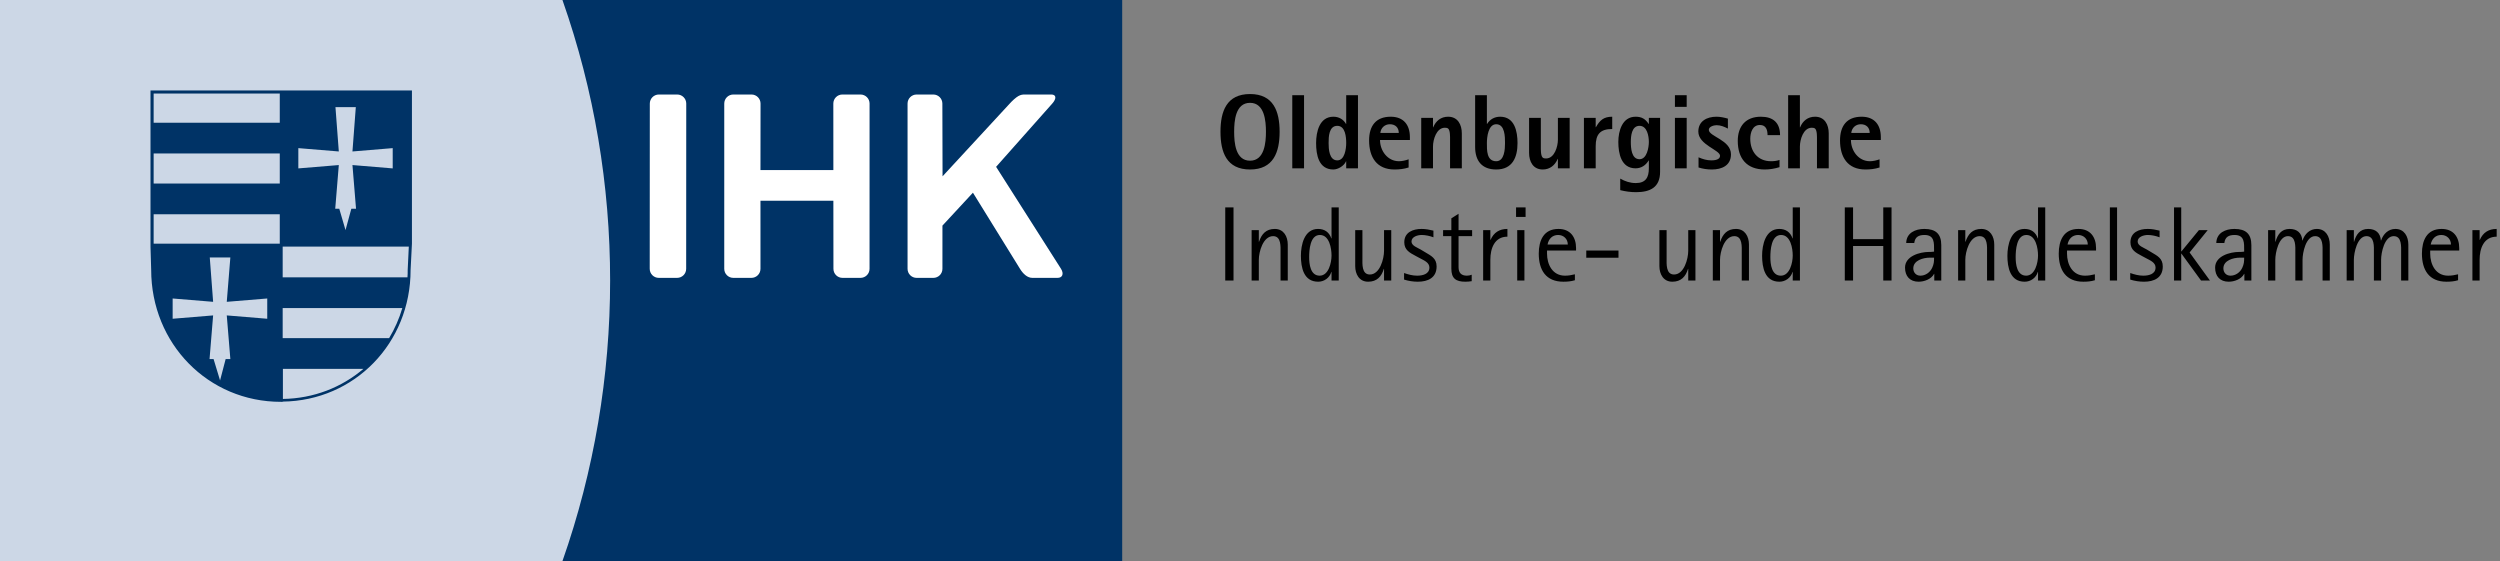 <svg width="802" height="180" viewBox="0 0 802 180" fill="none" xmlns="http://www.w3.org/2000/svg">
<rect x="0" y="0" width="802" height="180" fill="#808080" stroke="none"/>
<g clip-path="url(#clip0)">
<path d="M410.502 42.27C410.502 35.742 408.53 30.166 401.016 30.166C393.468 30.166 391.53 35.742 391.53 42.27C391.53 48.798 393.468 54.374 401.016 54.374C408.53 54.374 410.502 48.798 410.502 42.27ZM406.116 42.27C406.116 45.704 405.674 51.552 401.016 51.552C396.324 51.552 395.916 45.738 395.916 42.27C395.916 38.802 396.324 32.988 401.016 32.988C405.674 32.988 406.116 38.836 406.116 42.27ZM418.337 54V30.54H414.563V54H418.337ZM435.636 54V30.54H431.862V39.754H431.794C430.944 38.258 429.482 37.442 427.748 37.442C423.26 37.442 422.206 42.338 422.206 45.908C422.206 49.648 423.022 54.374 427.748 54.374C429.244 54.374 431.216 53.184 431.794 51.756H431.862V54H435.636ZM431.862 45.908C431.862 47.676 431.42 51.45 429.006 51.45C426.388 51.45 426.218 47.778 426.218 45.908C426.218 43.936 426.286 40.366 429.006 40.366C431.624 40.366 431.862 44.038 431.862 45.908ZM452.296 44.922V44.004C452.296 40.06 450.256 37.442 446.142 37.442C441.314 37.442 439.206 40.468 439.206 45.058C439.206 50.396 441.62 54.374 447.366 54.374C448.896 54.374 450.426 54.204 451.888 53.728V51.11C450.936 51.45 449.814 51.722 448.794 51.722C445.122 51.722 442.708 48.356 442.708 44.922H452.296ZM448.726 42.644H442.81C442.98 41.012 444.238 39.856 445.87 39.856C447.604 39.856 448.726 40.91 448.726 42.644ZM468.952 54V42.78C468.952 39.992 467.66 37.442 464.566 37.442C462.254 37.442 460.622 38.768 459.772 40.842H459.704V37.816H455.93V54H459.704V46.996C459.704 44.82 460.792 40.978 463.512 40.978C463.886 40.978 464.328 41.012 464.6 41.284C465.246 41.896 465.178 43.97 465.178 44.752V54H468.952ZM486.821 45.908C486.821 42.168 485.903 37.442 481.245 37.442C479.477 37.442 477.981 38.258 477.063 39.754H476.995V30.54H473.221V47.132C473.221 51.586 475.397 54.374 479.987 54.374C485.189 54.374 486.821 50.498 486.821 45.908ZM482.809 45.908C482.809 47.812 482.639 51.722 479.987 51.722C476.893 51.722 476.995 48.152 476.995 45.908C476.995 44.038 477.403 39.856 479.987 39.856C482.809 39.856 482.809 43.936 482.809 45.908ZM503.549 54V37.816H499.775V44.82C499.775 46.996 498.687 50.838 495.967 50.838C495.593 50.838 495.151 50.804 494.879 50.532C494.233 49.92 494.301 47.846 494.301 47.064V37.816H490.527V49.036C490.527 51.824 491.819 54.374 494.913 54.374C497.191 54.374 498.857 53.014 499.707 50.974H499.775V54H503.549ZM517.202 41.386V37.442C514.482 37.442 513.224 38.564 511.966 40.808H511.898V37.816H508.124V54H511.898V46.894C511.898 43.086 513.326 41.386 517.202 41.386ZM532.555 55.122V37.816H528.951V39.754H528.883C527.829 38.156 526.673 37.442 524.701 37.442C520.417 37.442 519.159 42.032 519.159 45.534C519.159 49.24 520.077 54 524.701 54C526.537 54 527.965 53.014 528.883 51.484H528.951V54C528.951 56.89 527.965 58.726 524.769 58.726C522.933 58.726 521.335 58.182 519.771 57.298V61.004C521.437 61.412 523.103 61.65 524.837 61.65C529.359 61.65 532.555 60.12 532.555 55.122ZM528.951 45.534C528.951 47.302 528.339 51.076 525.959 51.076C523.341 51.076 523.171 47.438 523.171 45.534C523.171 43.664 523.409 40.366 525.959 40.366C528.407 40.366 528.951 43.664 528.951 45.534ZM541.089 34.28V30.54H537.315V34.28H541.089ZM541.089 54V37.816H537.315V54H541.089ZM555.294 49.512C555.294 44.888 548.188 43.8 548.188 41.658C548.188 40.57 549.854 40.162 550.704 40.162C551.996 40.162 553.186 40.672 554.308 41.25V38.054C553.084 37.714 551.894 37.442 550.636 37.442C547.61 37.442 544.822 38.836 544.822 42.202C544.822 46.486 551.792 48.084 551.792 49.988C551.792 51.28 549.956 51.45 549.004 51.45C547.576 51.45 546.182 51.042 544.89 50.464V53.728C546.284 54.17 547.712 54.374 549.174 54.374C552.336 54.374 555.294 53.116 555.294 49.512ZM571.04 43.358C571.04 39.38 568.83 37.442 564.886 37.442C560.024 37.442 557.474 40.502 557.474 45.194C557.474 50.838 560.364 54.374 566.144 54.374C567.742 54.374 569.34 54.102 570.87 53.626V51.314C569.986 51.62 569.068 51.722 568.15 51.722C563.866 51.722 561.486 48.594 561.486 44.514C561.486 42.576 562.2 40.094 564.58 40.094C566.552 40.094 567.028 41.692 567.028 43.358H571.04ZM586.657 54V42.78C586.657 39.992 585.365 37.442 582.271 37.442C579.959 37.442 578.327 38.768 577.477 40.842H577.409V30.54H573.635V54H577.409V46.996C577.409 44.82 578.497 40.978 581.217 40.978C581.591 40.978 582.033 41.012 582.305 41.284C582.951 41.896 582.883 43.97 582.883 44.752V54H586.657ZM603.37 44.922V44.004C603.37 40.06 601.33 37.442 597.216 37.442C592.388 37.442 590.28 40.468 590.28 45.058C590.28 50.396 592.694 54.374 598.44 54.374C599.97 54.374 601.5 54.204 602.962 53.728V51.11C602.01 51.45 600.888 51.722 599.868 51.722C596.196 51.722 593.782 48.356 593.782 44.922H603.37ZM599.8 42.644H593.884C594.054 41.012 595.312 39.856 596.944 39.856C598.678 39.856 599.8 40.91 599.8 42.644ZM395.712 90V66.54H393.06V90H395.712ZM413.113 90V78.44C413.113 75.89 411.821 73.442 408.965 73.442C406.143 73.442 404.715 75.074 403.899 77.556H403.831V73.816H401.519V90H403.831V83.336C403.831 80.786 405.191 75.754 408.421 75.754C411.073 75.754 410.801 79.188 410.801 81.024V90H413.113ZM429.467 90V66.54H427.155V76.468H427.087C426.407 74.496 424.945 73.442 422.837 73.442C418.417 73.442 417.329 78.542 417.329 82.044C417.329 85.818 418.213 90.374 422.871 90.374C424.809 90.374 426.543 89.116 427.087 87.246H427.155V90H429.467ZM427.155 81.976C427.155 84.22 426.237 88.436 423.347 88.436C420.355 88.436 419.981 84.73 419.981 82.486C419.981 80.242 420.253 75.38 423.415 75.38C426.475 75.38 427.155 79.698 427.155 81.976ZM446.312 90V73.816H444V80.48C444 83.03 442.674 88.062 439.444 88.062C436.792 88.062 437.064 84.628 437.064 82.792V73.816H434.752V85.376C434.752 87.96 436.044 90.374 438.9 90.374C441.688 90.374 443.184 88.742 443.932 86.26H444V90H446.312ZM460.864 85.478C460.864 82.826 459.062 82.044 457.09 80.854L455.73 80.038C454.778 79.46 452.806 78.848 452.806 77.488C452.806 75.924 454.812 75.38 456.07 75.38C457.294 75.38 458.688 75.686 459.844 76.128V73.986C458.586 73.68 457.362 73.442 456.036 73.442C453.248 73.442 450.494 74.53 450.494 77.726C450.494 80.208 452.262 81.092 454.166 82.112L455.628 82.894C456.818 83.54 458.552 84.22 458.552 85.818C458.552 87.96 456.342 88.436 454.608 88.436C453.18 88.436 451.786 88.062 450.426 87.586V89.694C451.854 90.136 453.35 90.374 454.846 90.374C458.076 90.374 460.864 89.116 460.864 85.478ZM472.258 75.754V73.816H467.906V68.58L465.594 70.042V73.816H462.942V75.754H465.594V86.192C465.594 89.32 467.056 90.374 470.082 90.374C470.762 90.374 471.442 90.306 472.122 90.204V88.13C471.544 88.334 471.204 88.436 470.558 88.436C468.722 88.436 467.906 87.45 467.906 85.716V75.754H472.258ZM483.58 75.924V73.442C480.996 73.442 479.194 74.598 478.174 76.944H478.106V73.816H475.794V90H478.106V83.302C478.106 79.766 479.398 75.924 483.58 75.924ZM489.409 69.6V66.54H486.349V69.6H489.409ZM489.035 90V73.816H486.723V90H489.035ZM505.6 80.378V79.596C505.6 76.026 503.73 73.442 499.956 73.442C495.196 73.442 493.632 77.148 493.632 81.364C493.632 86.6 495.91 90.374 501.52 90.374C502.778 90.374 504.036 90.272 505.226 89.898V87.994C504.138 88.266 503.152 88.436 502.03 88.436C498.052 88.436 496.284 84.866 496.284 81.33V80.378H505.6ZM502.948 78.44H496.454C496.794 76.672 497.95 75.38 499.854 75.38C501.622 75.38 502.948 76.672 502.948 78.44ZM519.211 82.69V80.378H508.875V82.69H519.211ZM543.896 90V73.816H541.584V80.48C541.584 83.03 540.258 88.062 537.028 88.062C534.376 88.062 534.648 84.628 534.648 82.792V73.816H532.336V85.376C532.336 87.96 533.628 90.374 536.484 90.374C539.272 90.374 540.768 88.742 541.516 86.26H541.584V90H543.896ZM561.066 90V78.44C561.066 75.89 559.774 73.442 556.918 73.442C554.096 73.442 552.668 75.074 551.852 77.556H551.784V73.816H549.472V90H551.784V83.336C551.784 80.786 553.144 75.754 556.374 75.754C559.026 75.754 558.754 79.188 558.754 81.024V90H561.066ZM577.42 90V66.54H575.108V76.468H575.04C574.36 74.496 572.898 73.442 570.79 73.442C566.37 73.442 565.282 78.542 565.282 82.044C565.282 85.818 566.166 90.374 570.824 90.374C572.762 90.374 574.496 89.116 575.04 87.246H575.108V90H577.42ZM575.108 81.976C575.108 84.22 574.19 88.436 571.3 88.436C568.308 88.436 567.934 84.73 567.934 82.486C567.934 80.242 568.206 75.38 571.368 75.38C574.428 75.38 575.108 79.698 575.108 81.976ZM606.804 90V66.54H604.152V76.706H594.462V66.54H591.81V90H594.462V78.916H604.152V90H606.804ZM622.761 90V78.644C622.761 75.04 620.993 73.442 617.321 73.442C614.431 73.442 611.575 74.7 611.507 77.964H614.091C614.329 76.026 615.485 75.38 617.389 75.38C620.619 75.38 620.449 77.964 620.449 80.378V80.718C619.905 80.82 619.395 80.82 618.851 80.82C615.859 80.82 611.133 82.146 611.133 85.852C611.133 88.606 612.697 90.374 615.485 90.374C617.287 90.374 619.565 89.558 620.449 87.858H620.517V90H622.761ZM620.449 82.656C620.449 84.016 620.381 84.696 619.837 85.92C619.157 87.382 617.695 88.436 616.063 88.436C614.703 88.436 613.785 87.45 613.785 86.09C613.785 83.506 617.015 82.656 619.089 82.656H620.449ZM639.757 90V78.44C639.757 75.89 638.465 73.442 635.609 73.442C632.787 73.442 631.359 75.074 630.543 77.556H630.475V73.816H628.163V90H630.475V83.336C630.475 80.786 631.835 75.754 635.065 75.754C637.717 75.754 637.445 79.188 637.445 81.024V90H639.757ZM656.111 90V66.54H653.799V76.468H653.731C653.051 74.496 651.589 73.442 649.481 73.442C645.061 73.442 643.973 78.542 643.973 82.044C643.973 85.818 644.857 90.374 649.515 90.374C651.453 90.374 653.187 89.116 653.731 87.246H653.799V90H656.111ZM653.799 81.976C653.799 84.22 652.881 88.436 649.991 88.436C646.999 88.436 646.625 84.73 646.625 82.486C646.625 80.242 646.897 75.38 650.059 75.38C653.119 75.38 653.799 79.698 653.799 81.976ZM672.413 80.378V79.596C672.413 76.026 670.543 73.442 666.769 73.442C662.009 73.442 660.445 77.148 660.445 81.364C660.445 86.6 662.723 90.374 668.333 90.374C669.591 90.374 670.849 90.272 672.039 89.898V87.994C670.951 88.266 669.965 88.436 668.843 88.436C664.865 88.436 663.097 84.866 663.097 81.33V80.378H672.413ZM669.761 78.44H663.267C663.607 76.672 664.763 75.38 666.667 75.38C668.435 75.38 669.761 76.672 669.761 78.44ZM679.156 90V66.54H676.844V90H679.156ZM693.817 85.478C693.817 82.826 692.015 82.044 690.043 80.854L688.683 80.038C687.731 79.46 685.759 78.848 685.759 77.488C685.759 75.924 687.765 75.38 689.023 75.38C690.247 75.38 691.641 75.686 692.797 76.128V73.986C691.539 73.68 690.315 73.442 688.989 73.442C686.201 73.442 683.447 74.53 683.447 77.726C683.447 80.208 685.215 81.092 687.119 82.112L688.581 82.894C689.771 83.54 691.505 84.22 691.505 85.818C691.505 87.96 689.295 88.436 687.561 88.436C686.133 88.436 684.739 88.062 683.379 87.586V89.694C684.807 90.136 686.303 90.374 687.799 90.374C691.029 90.374 693.817 89.116 693.817 85.478ZM708.951 90L702.423 80.99L708.237 73.816H705.415L699.805 80.65H699.737V66.54H697.425V90H699.737V81.364H699.805L706.095 90H708.951ZM722.238 90V78.644C722.238 75.04 720.47 73.442 716.798 73.442C713.908 73.442 711.052 74.7 710.984 77.964H713.568C713.806 76.026 714.962 75.38 716.866 75.38C720.096 75.38 719.926 77.964 719.926 80.378V80.718C719.382 80.82 718.872 80.82 718.328 80.82C715.336 80.82 710.61 82.146 710.61 85.852C710.61 88.606 712.174 90.374 714.962 90.374C716.764 90.374 719.042 89.558 719.926 87.858H719.994V90H722.238ZM719.926 82.656C719.926 84.016 719.858 84.696 719.314 85.92C718.634 87.382 717.172 88.436 715.54 88.436C714.18 88.436 713.262 87.45 713.262 86.09C713.262 83.506 716.492 82.656 718.566 82.656H719.926ZM747.394 90V78.44C747.394 75.89 746.102 73.442 743.246 73.442C740.968 73.442 739.336 75.074 738.656 77.148H738.588C738.418 74.734 736.922 73.442 734.508 73.442C731.856 73.442 730.632 75.244 729.986 77.556H729.918V73.816H727.606V90H729.918V83.336C729.918 81.092 731.006 75.754 733.964 75.754C736.616 75.754 736.344 79.188 736.344 81.024V90H738.656V83.336C738.656 81.092 739.71 75.754 742.702 75.754C745.354 75.754 745.082 79.188 745.082 81.024V90H747.394ZM772.595 90V78.44C772.595 75.89 771.303 73.442 768.447 73.442C766.169 73.442 764.537 75.074 763.857 77.148H763.789C763.619 74.734 762.123 73.442 759.709 73.442C757.057 73.442 755.833 75.244 755.187 77.556H755.119V73.816H752.807V90H755.119V83.336C755.119 81.092 756.207 75.754 759.165 75.754C761.817 75.754 761.545 79.188 761.545 81.024V90H763.857V83.336C763.857 81.092 764.911 75.754 767.903 75.754C770.555 75.754 770.283 79.188 770.283 81.024V90H772.595ZM788.922 80.378V79.596C788.922 76.026 787.052 73.442 783.278 73.442C778.518 73.442 776.954 77.148 776.954 81.364C776.954 86.6 779.232 90.374 784.842 90.374C786.1 90.374 787.358 90.272 788.548 89.898V87.994C787.46 88.266 786.474 88.436 785.352 88.436C781.374 88.436 779.606 84.866 779.606 81.33V80.378H788.922ZM786.27 78.44H779.776C780.116 76.672 781.272 75.38 783.176 75.38C784.944 75.38 786.27 76.672 786.27 78.44ZM800.936 75.924V73.442C798.352 73.442 796.55 74.598 795.53 76.944H795.462V73.816H793.15V90H795.462V83.302C795.462 79.766 796.754 75.924 800.936 75.924Z" fill="black"/>
<path fill-rule="evenodd" clip-rule="evenodd" d="M357.99 180L177.872 179.998C198.21 122.045 198.261 58.029 177.868 0L360 0.002V180" fill="#003366"/>
<path fill-rule="evenodd" clip-rule="evenodd" d="M337.563 33.223C339.001 31.619 338.864 30.319 337.259 30.319H329.376C327.773 30.319 326.968 30.145 324.386 32.725L302.371 56.56L302.311 33.223C302.311 31.619 301.01 30.319 299.404 30.319H294.053C292.448 30.319 291.145 31.619 291.145 33.223L291.143 86.238C291.143 87.84 292.444 89.141 294.049 89.141H299.425C301.03 89.141 302.331 87.84 302.331 86.238L302.336 72.376L312.116 61.815L327.216 86.238C328.199 87.84 329.578 89.141 331.184 89.141H339.249C340.856 89.141 341.361 87.84 340.378 86.238L319.55 53.517L337.563 33.223Z" fill="white"/>
<path fill-rule="evenodd" clip-rule="evenodd" d="M208.431 86.236C208.431 87.84 209.732 89.14 211.335 89.14H217.216C218.823 89.14 220.124 87.84 220.124 86.236L220.149 33.223C220.149 31.619 218.848 30.318 217.243 30.318H211.366C209.759 30.318 208.46 31.619 208.46 33.223L208.431 86.236Z" fill="white"/>
<path fill-rule="evenodd" clip-rule="evenodd" d="M267.332 33.223C267.332 31.619 268.633 30.318 270.238 30.318H276.048C277.656 30.318 278.957 31.619 278.957 33.223L278.949 86.238C278.949 87.84 277.647 89.14 276.042 89.14H270.271C268.666 89.14 267.365 87.84 267.365 86.238L267.344 64.4H243.957L243.961 86.238C243.961 87.84 242.662 89.14 241.055 89.14H235.246C233.641 89.14 232.34 87.84 232.34 86.238L232.342 33.223C232.342 31.619 233.643 30.318 235.248 30.318H241.075C242.678 30.318 243.982 31.619 243.982 33.223L243.957 54.55H267.344L267.332 33.223Z" fill="white"/>
<path fill-rule="evenodd" clip-rule="evenodd" d="M180.433 0L0 0.002V180L180.431 179.998C200.802 122.045 200.857 58.029 180.433 0Z" fill="#CCD7E6"/>
<path fill-rule="evenodd" clip-rule="evenodd" d="M48.283 29.012H132.15V78.174L131.72 86.606C131.72 110.115 113.712 128.551 90.683 128.837V128.909H90.109C66.793 128.909 48.498 110.258 48.498 86.535L48.283 79.246V29.012ZM89.75 30.012H49.288V39.373H89.75V30.012ZM89.75 49.234H49.288V58.881H89.75V49.234ZM89.75 68.742H49.288V78.174H89.75V68.742ZM90.755 118.333V127.98C100.655 127.837 109.623 124.264 116.582 118.333H90.755ZM90.683 108.472H124.832C126.626 105.471 128.061 102.255 129.065 98.825H90.683V108.472ZM130.715 88.964C130.787 88.178 130.787 87.392 130.787 86.606L131.146 79.103H90.683V88.964H130.715ZM114.143 34.371H107.614L108.69 48.591L95.705 47.519V54.022L108.69 52.95L107.542 66.955H108.834L110.842 73.815L112.708 66.955H114.214L113.067 52.95L125.98 54.022V47.519L113.067 48.591L114.143 34.371ZM73.895 82.605H67.295L68.371 96.824L55.386 95.753V102.255L68.371 101.183L67.223 115.189H68.515L70.595 122.049L72.389 115.189H73.895L72.747 101.183L85.733 102.255V95.753L72.747 96.824L73.895 82.605Z" fill="#003366"/>
</g>
<defs>
<clipPath id="clip0">
<rect width="802" height="180" fill="white"/>
</clipPath>
</defs>
</svg>
